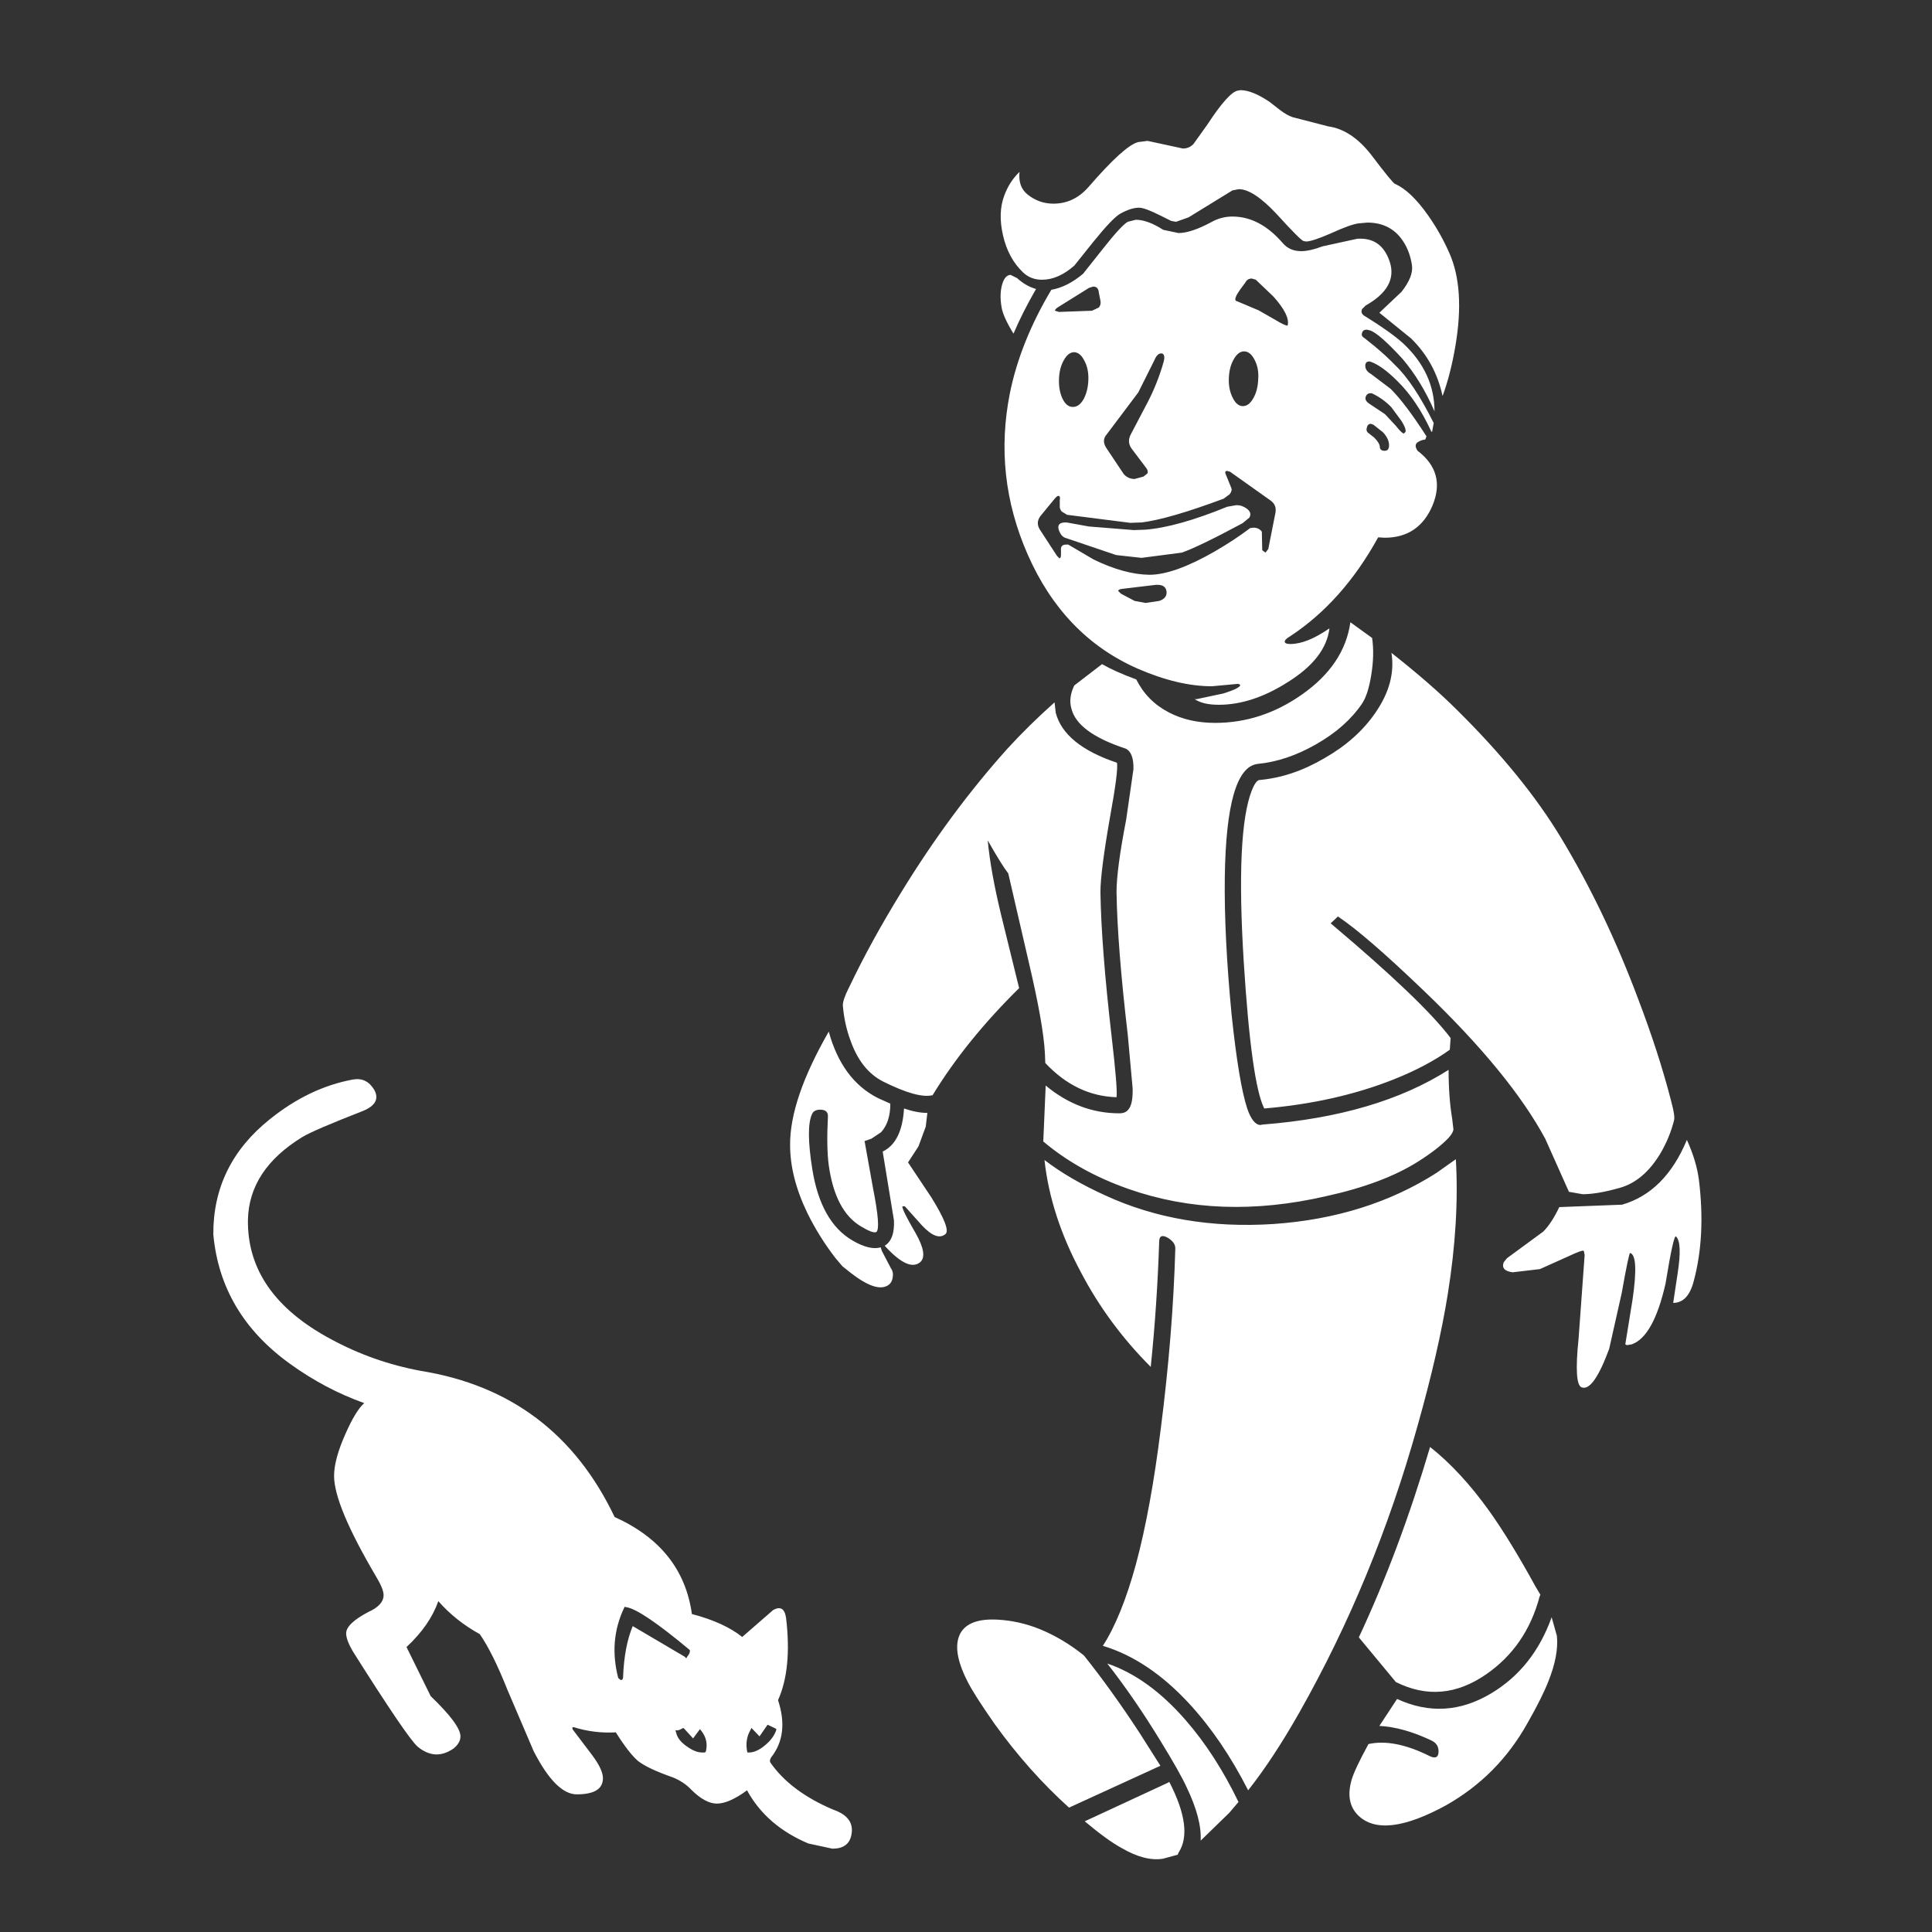 <?xml version="1.0" encoding="utf-8"?><svg id="Luck" image-rendering="auto" baseProfile="basic" version="1.1" x="0px" y="0px" width="240" height="240" xmlns="http://www.w3.org/2000/svg" xmlns:xlink="http://www.w3.org/1999/xlink"><rect width="100%" height="100%" fill="#333333" stroke="none"/><g id="Scene-1f0r1" overflow="visible"><g id="Symbol-1"><path fill="#FFF" stroke="none" d="M146.4,230.15 Q148.3,227.25 145.25,221.35 L145.1,221.45 134.75,226.25 Q137.55,228.6 139.3,229.55 142.2,231.25 144.45,230.9 L146.3,230.4 146.4,230.15 M147.3,213.7 Q142.7,208.4 137.55,206.65 140.95,211 144.15,216.25 146.55,220.15 147.4,222 149.3,225.95 149.15,228.65 L152.7,225.2 153.85,223.85 Q151,217.95 147.3,213.7 M119.3,202.9 Q118.2,204.95 120.15,208.8 120.9,210.35 123.55,214.15 127.8,220.05 132.8,224.55 L144.15,219.35 141.55,215.25 Q138.05,209.9 134.65,205.65 132.05,203.55 129.1,202.35 126.6,201.35 123.95,201.2 120.35,201 119.3,202.9 M112.3,137.7 Q112.05,141.9 109.65,143.05 L111.05,151.6 Q111.15,153.85 110.05,154.65 L109.9,154.75 Q112.85,158 114.3,156.8 115.3,155.95 113.75,153.2 112,150.2 112.1,149.85 L112.4,149.85 114.55,152.25 Q116.4,154.2 117.45,153.3 118.15,152.7 115.7,148.75 L112.8,144.4 114.1,142.4 115,139.95 115.2,138.25 Q113.9,138.25 112.3,137.7 M107.4,141.75 L108.25,141.45 109.45,140.65 Q110.6,139.4 110.6,137.1 L109.05,136.4 Q104.6,134.15 102.95,128.15 98.1,136.6 98.15,142.25 98.15,146.25 100.3,150.7 101.75,153.65 103.8,156.3 L104.65,157.3 105.65,158.1 Q108.8,160.55 110.25,159.7 110.8,159.4 110.9,158.65 111,158 110.7,157.6 L109.55,155.4 109.4,154.95 Q108.05,155.35 105.9,154.1 101.95,151.8 100.9,145.2 100.1,140.15 100.85,138.45 101.1,137.8 102,137.85 102.85,137.9 102.85,138.65 102.65,142.5 102.95,144.75 103.75,150.45 106.95,152.35 108.45,153.25 108.85,153.05 109.45,152.65 108.45,147.6 L107.4,141.75 M131,87.25 Q127.8,90.1 125.15,93 118.05,100.9 111.95,110.85 108.2,116.95 105.6,122.4 L105.4,122.8 Q104.7,124.2 104.7,124.9 104.9,127.25 105.65,129.25 106.95,132.95 109.7,134.35 114,136.5 115.85,136.05 120,129.25 126.6,122.75 L124.35,113.6 Q123.05,108.2 122.7,104.4 124.4,107.4 125.25,108.5 L127.85,119.75 Q129.6,127.2 129.8,130.8 L129.85,132.05 Q133.7,136.15 138.7,136.3 138.85,135.3 138.1,128.85 136.8,117.6 136.7,110.8 136.7,108.3 137.9,101.45 138.95,95.7 138.75,94.75 132.2,92.55 131.15,88.55 L131,87.25 M126.35,34.55 L125.55,34.15 Q124.85,34.15 124.5,35.3 124.15,36.5 124.4,38.05 124.55,39.25 125.9,41.45 127,38.85 128.7,35.9 127.45,35.55 126.35,34.55 M168.8,203.4 L173.4,208.95 Q179.1,211.8 184.6,208 189.6,204.55 191.25,198.35 L191.35,198.1 190.7,197 Q187.6,191.35 185,187.7 181.45,182.75 177.65,179.75 173.85,192.6 168.8,203.4 M173.55,211.05 L171.35,214.4 Q174.35,214.55 177.9,216.25 178.75,216.7 178.7,217.65 178.65,218.65 177.6,218.15 173.2,215.95 170,216.65 168.3,219.75 167.9,221.1 167.1,223.9 168.7,225.5 171.8,228.55 179.65,224.25 186.1,220.6 189.75,214.05 191.55,210.9 192.35,208.85 193.65,205.6 193.4,203.2 L192.75,200.9 Q190.5,207.2 185.25,210.35 179.5,213.8 173.55,211.05 M179.85,160.75 Q181.3,151.7 180.85,144 L178.45,145.7 Q169.75,151.25 158.2,152.05 146.65,152.8 137.3,148.5 132.8,146.45 129.75,144.1 130.5,151 134.25,158 137.65,164.5 142.95,169.8 143.75,162 144,154.15 144.05,153.2 145.05,153.75 146.05,154.35 146,155.15 145.7,165.7 144.2,177.45 142.95,187.5 141.1,194.35 139.3,200.9 137,204.45 142.65,206.15 147.7,211.6 151.85,216.1 155.05,222.4 158.2,218.4 161.4,212.75 170.75,196.25 176.1,177.1 178.7,167.9 179.85,160.75 M206.9,159.45 Q207.9,153.3 208.2,153.6 209,154.35 208.4,158.2 L207.85,161.85 Q209.7,161.85 210.4,159.15 211.9,153.6 211.05,146.6 210.75,144.25 209.55,141.6 206.85,148.1 201.5,149.65 L193.7,149.95 Q192.75,151.95 191.7,153 L187.2,156.3 186.8,156.8 Q186.4,157.85 187.9,158.05 L191.3,157.65 194.75,156.1 Q196.65,155.2 196.75,155.4 L196.85,155.9 196.1,166.25 Q195.5,172.05 196.5,172.35 197.95,172.85 199.9,167.55 L201.45,160.65 Q202.35,155.6 202.5,155.65 203.6,155.95 202.8,161.45 L201.9,167 202.1,167.1 202.7,167 Q205.4,166.05 206.9,159.45 M170.45,79.25 L167.75,77.3 Q167,82.6 161.7,86.3 156.7,89.8 150.95,89.8 147.7,89.8 145.2,88.5 142.5,87.1 141.15,84.4 138.55,83.45 136.9,82.5 L133.45,85.15 Q132.7,86.7 133.1,88.05 133.85,91 139.7,92.95 L139.85,93 Q140.85,93.5 140.8,95.55 L139.9,101.8 Q138.7,108 138.7,110.8 138.8,117.5 140.1,128.6 L140.7,135.2 Q140.75,137.2 140.15,137.85 139.8,138.3 139.05,138.3 134.05,138.3 129.9,134.85 L129.6,141.8 Q134.05,145.55 140.2,147.7 151.45,151.65 164.7,148.6 171.8,147.05 176.15,144.3 178.6,142.75 179.9,141.4 180.5,140.75 180.55,140.3 L180.4,139 Q179.95,136.35 179.95,132.9 171,138.6 156.8,139.7 L156.6,139.75 Q155.65,139.75 154.95,137.75 153.9,134.6 153,126.1 152.05,116.25 152.15,108.9 152.35,95.4 156.2,94.9 159.85,94.55 163.5,92.45 167.2,90.35 169.2,87.4 169.95,86.3 170.35,83.8 170.75,81.3 170.45,79.25 M193.9,104.05 Q189.25,96.35 181,88.2 177.8,85 172.85,81.1 173.45,84.8 170.85,88.55 168.55,91.9 164.5,94.2 160.5,96.55 156.4,96.9 155.95,97.05 155.5,98.2 153.5,103.3 154.5,119.45 155.45,134.55 157.05,137.7 165.9,136.95 173.1,134.1 177.25,132.45 180.1,130.4 L180.2,128.95 Q176.75,124.35 165.3,114.7 L166.2,113.85 Q169.6,116.1 176.9,123.1 187.55,133.3 191.95,141.45 L194.9,148.05 196.6,148.35 Q198.45,148.35 201.25,147.55 204.2,146.7 206.25,143.3 207.4,141.35 207.95,139.2 208.1,138.65 207.65,137 L207.55,136.6 Q206.05,130.8 203.5,124.1 199.4,113.15 193.9,104.05 M172.65,32.55 Q171.7,29.65 169,29.65 L168.65,29.65 164.3,30.6 Q162.7,31.2 161.65,31.2 160.2,31.2 159.35,30.2 156.5,26.9 153.1,26.9 151.8,26.9 150.65,27.5 148,28.95 146.4,28.95 L144.5,28.55 Q142.55,27.3 141.1,27.3 L140.1,27.55 Q139.3,28 137.05,30.85 L134.55,34 Q132.6,35.65 130.6,36 126.75,42.45 125.45,48.85 123.4,59.15 127.65,68.85 132.1,79 141.3,83.05 146.35,85.25 150.55,85.25 L153.8,84.95 154.05,85.05 Q154.2,85.45 151.95,86.15 L148.65,86.85 148.4,86.85 Q149.45,87.55 151.4,87.55 155.55,87.55 159.95,84.75 164.7,81.8 165.15,78.05 162.35,80 160.3,80 159.65,80 159.6,79.75 159.55,79.45 160.25,79.05 166.8,74.75 171.2,66.75 L172,66.8 Q176.25,66.8 177.95,62.8 179.65,58.7 176.1,56 175.55,55.2 176.25,54.85 176.6,54.65 177.05,54.6 L177.2,54.2 Q174.6,50.15 172.75,48.3 L170.3,46.45 Q169.6,46.05 169.6,45.45 169.6,44.9 170.1,44.9 L170.3,44.95 Q171.7,45.45 173.6,47.35 176,49.7 177.8,53.6 L177.9,53.65 178.1,52.55 Q175.6,47.55 173.35,45.4 172.25,44.25 170.75,43 L169.5,42 Q169.05,41.75 169.2,41.35 169.3,40.95 169.8,40.95 L170.2,41.05 Q171.3,41.4 174.2,44.55 176.55,47.3 178.2,51.1 178.2,46.3 174.3,42.65 172.75,41.25 169.6,39.3 168.95,38.95 169.2,38.4 L169.65,37.95 Q173.65,35.7 172.65,32.55 M174.6,53.65 L174.4,53.85 Q174.15,53.85 173.4,52.9 L172.05,51.45 170.1,50.15 Q169.5,49.75 169.65,49.3 169.8,48.85 170.25,48.85 L170.4,48.85 Q171.8,49.5 172.85,50.6 L174.1,52.3 Q174.7,53.25 174.6,53.65 M169.8,53.1 Q169.9,52.65 170.3,52.65 L170.6,52.75 171.8,53.7 Q172.5,54.45 172.55,55.2 172.6,56 172,56 171.4,56 171.4,55.45 171.35,55 170.7,54.35 L170,53.8 Q169.65,53.55 169.8,53.1 M144.3,43.9 Q144.8,44 144.55,44.95 143.8,47.6 142.55,50 L140.45,54 Q140,54.9 140.55,55.7 L142.4,58.15 Q142.65,58.5 142.55,58.8 L142.05,59.2 140.95,59.5 Q140.15,59.5 139.6,58.9 L137.4,55.6 Q136.85,54.7 137.45,54 L141.4,48.75 143.4,44.75 Q143.75,43.9 144.25,43.9 L144.3,43.9 M154,36.05 L154.7,35.1 Q154.95,34.6 155.5,34.6 L156,34.75 158.2,36.85 Q160.3,39.2 159.95,40.45 159.6,40.45 158.45,39.75 L156.35,38.55 153.5,37.35 Q153.3,37.05 154,36.05 M154.6,43.65 Q155.35,43.7 155.85,44.7 156.4,45.75 156.3,47.1 156.25,48.5 155.7,49.45 155.15,50.45 154.4,50.45 153.65,50.45 153.15,49.45 152.6,48.4 152.65,47 152.7,45.6 153.25,44.65 153.8,43.65 154.55,43.65 L154.6,43.65 M131.55,38.75 L131.05,38.6 Q131.05,38.4 131.45,38.15 L135.3,35.75 135.8,35.6 Q136.45,35.6 136.5,36.35 L136.7,37.35 Q136.8,37.85 136.5,38.2 L135.65,38.6 131.55,38.75 M132.15,44.75 Q132.7,43.75 133.45,43.75 134.2,43.8 134.7,44.8 135.25,45.8 135.2,47.2 135.15,48.6 134.6,49.6 134.05,50.55 133.3,50.55 L133.25,50.55 Q132.5,50.55 132,49.55 131.5,48.5 131.55,47.1 131.6,45.7 132.15,44.75 M131.1,61.85 Q131.35,61.6 131.45,61.6 131.75,61.6 131.65,62.1 L131.65,62.8 Q131.6,63.2 131.9,63.55 L132.55,63.95 140.4,64.95 141.8,64.9 Q145.15,64.5 152,61.95 L152.75,61.4 Q153.1,60.95 152.95,60.6 L152.3,59 Q152.05,58.5 152.45,58.5 L152.8,58.6 157.8,62.15 Q158.6,62.7 158.45,63.65 L157.55,68.2 157.2,68.65 156.8,68.35 156.75,66.05 Q156.4,65.55 155.7,65.55 L155.3,65.6 Q153.4,67.05 150.9,68.5 145.85,71.4 142.8,71.4 L142.75,71.4 Q139.65,71.35 135.85,69.5 L132.7,67.65 132.45,67.65 Q131.7,67.65 131.8,68.4 L131.8,68.9 Q131.8,69.35 131.6,69.35 L131.3,69.05 129.15,65.75 Q128.65,64.9 129.25,64.1 L131.1,61.85 M144.9,73.4 Q145.05,74.3 144,74.65 L142.3,74.9 140.95,74.65 139.25,73.75 138.9,73.4 Q138.95,73.2 139.4,73.15 L143.6,72.65 143.8,72.65 Q144.75,72.65 144.9,73.4 M132.35,64.9 Q131.3,64.9 131.5,65.75 131.8,66.7 132.45,66.85 L138.65,68.95 141.8,69.3 146.8,68.65 Q148.85,67.95 154.35,65 L155.2,64.3 Q155.55,63.7 154.9,63.2 154.3,62.75 153.6,62.75 L152.45,62.95 Q146.2,65.5 142.25,65.8 L140.85,65.85 135.25,65.4 132.5,64.9 132.35,64.9 M170.35,19.25 Q167.9,16.1 165,15.7 L160.55,14.55 Q159.85,14.3 159.05,13.7 L157.7,12.65 Q155.55,11.2 154.1,11.2 L153.8,11.25 Q152.65,11.4 150,15.45 L148.25,17.9 Q147.7,18.45 146.95,18.45 L142.55,17.5 141.4,17.65 Q139.7,18.05 135.2,23.25 133.4,25.3 130.85,25.3 129.1,25.3 127.7,24.2 126.45,23.25 126.65,21.35 125.4,22.55 124.75,24.3 123.95,26.45 124.6,29.25 125.25,32.1 127.1,33.85 128.05,34.75 129.45,34.75 131.45,34.75 133.45,33 L135.85,30 Q138.2,27.1 139.15,26.55 140.5,25.8 141.5,25.8 142.2,25.8 144.1,26.75 L145.5,27.45 146.1,27.55 147.65,27 153.1,23.65 153.9,23.5 Q155.7,23.5 158.6,26.6 161.6,29.9 161.95,29.95 L162.25,30 Q163,30 165.3,29 167.7,27.9 168.75,27.75 L169.85,27.65 Q172.5,27.65 174,29.55 175.1,30.95 175.4,32.95 175.6,34.35 174.1,36.25 L171.35,38.85 175.3,42.05 Q178.3,45 179.2,49.2 180.2,46.5 180.8,42.95 182,35.85 180.05,31.45 178.95,28.95 177.4,26.75 175.25,23.7 173.3,22.85 173,22.75 170.35,19.25Z"/></g><g id="Symbol-6f0r1"><path fill="#FFF" stroke="none" d="M97.65,201 Q97.4,199.25 96.05,200 L92.2,203.35 Q89.95,201.55 85.95,200.5 84.8,192.25 76.35,188.45 69,173 52.3,170.3 46.35,169.2 41.1,166.35 30.65,160.75 30.8,151.5 30.95,145.3 37.55,141.25 38.95,140.4 45.1,138 47.4,137.05 46.5,135.4 45.55,133.8 43.85,134.1 38.4,135.1 33.5,139.05 26.45,144.7 26.5,153.35 27.4,163.2 36,169.4 40.35,172.55 45.25,174.3 44.2,175.2 42.9,178.15 41.5,181.3 41.5,183.35 41.5,187 46.75,195.9 47.65,197.4 47.65,198.15 47.65,199.4 45.75,200.25 43,201.7 43,202.9 43,203.75 43.9,205.25 50.5,215.7 51.85,216.95 54.05,218.8 56.35,217.2 57.2,216.5 57.2,215.7 57.2,214.25 53.5,210.7 L50.5,204.6 Q53.4,201.9 54.45,198.9 56.6,201.35 59.6,203 61.2,205.3 63.05,209.95 L66.3,217.55 Q69.05,222.9 71.65,222.9 74.9,222.9 74.9,220.9 74.9,219.8 73.5,217.95 L71.15,214.85 Q71,214.55 71.25,214.55 73.8,215.35 76.5,215.2 78.1,217.75 79.25,218.75 80.45,219.7 83.6,220.8 84.95,221.35 85.85,222.3 87.6,224.05 89.05,224.05 90.55,224.05 92.8,222.4 95.2,226.8 100.4,229 L103.4,229.65 Q105.4,229.65 105.75,228 106.25,225.75 103.5,224.8 98.2,222.55 95.7,218.95 95.55,218.7 95.8,218.3 98.05,215.45 96.65,211.2 98.4,207.3 97.65,201 M87.7,217.5 L87.65,217.65 87.5,217.7 87.2,217.7 Q86.4,217.7 85.4,217 84.2,216.2 84,215.25 L83.9,214.95 84.2,214.95 Q84.3,214.95 84.7,214.75 L84.85,214.65 85,214.75 86.1,215.95 86.95,214.8 87.15,215.05 Q88,216.15 87.7,217.5 M93.35,214.65 L94.35,215.7 95.35,214.25 96.3,214.7 96.45,214.8 96.4,215 Q96.05,215.95 95.1,216.75 94,217.7 93.05,217.7 L92.85,217.7 92.8,217.5 Q92.55,216.1 93.2,214.95 L93.35,214.65 M85.6,204.9 L85.7,205 85.7,205.1 Q85.7,205.4 85.4,205.75 L85.25,206 85.05,205.8 78.6,202 Q77.55,204.5 77.4,208.35 77.4,208.7 77.1,208.7 L76.8,208.45 Q75.6,203.85 77.5,199.8 L77.6,199.6 77.8,199.65 Q79.6,199.9 85.6,204.9Z"/></g></g></svg>